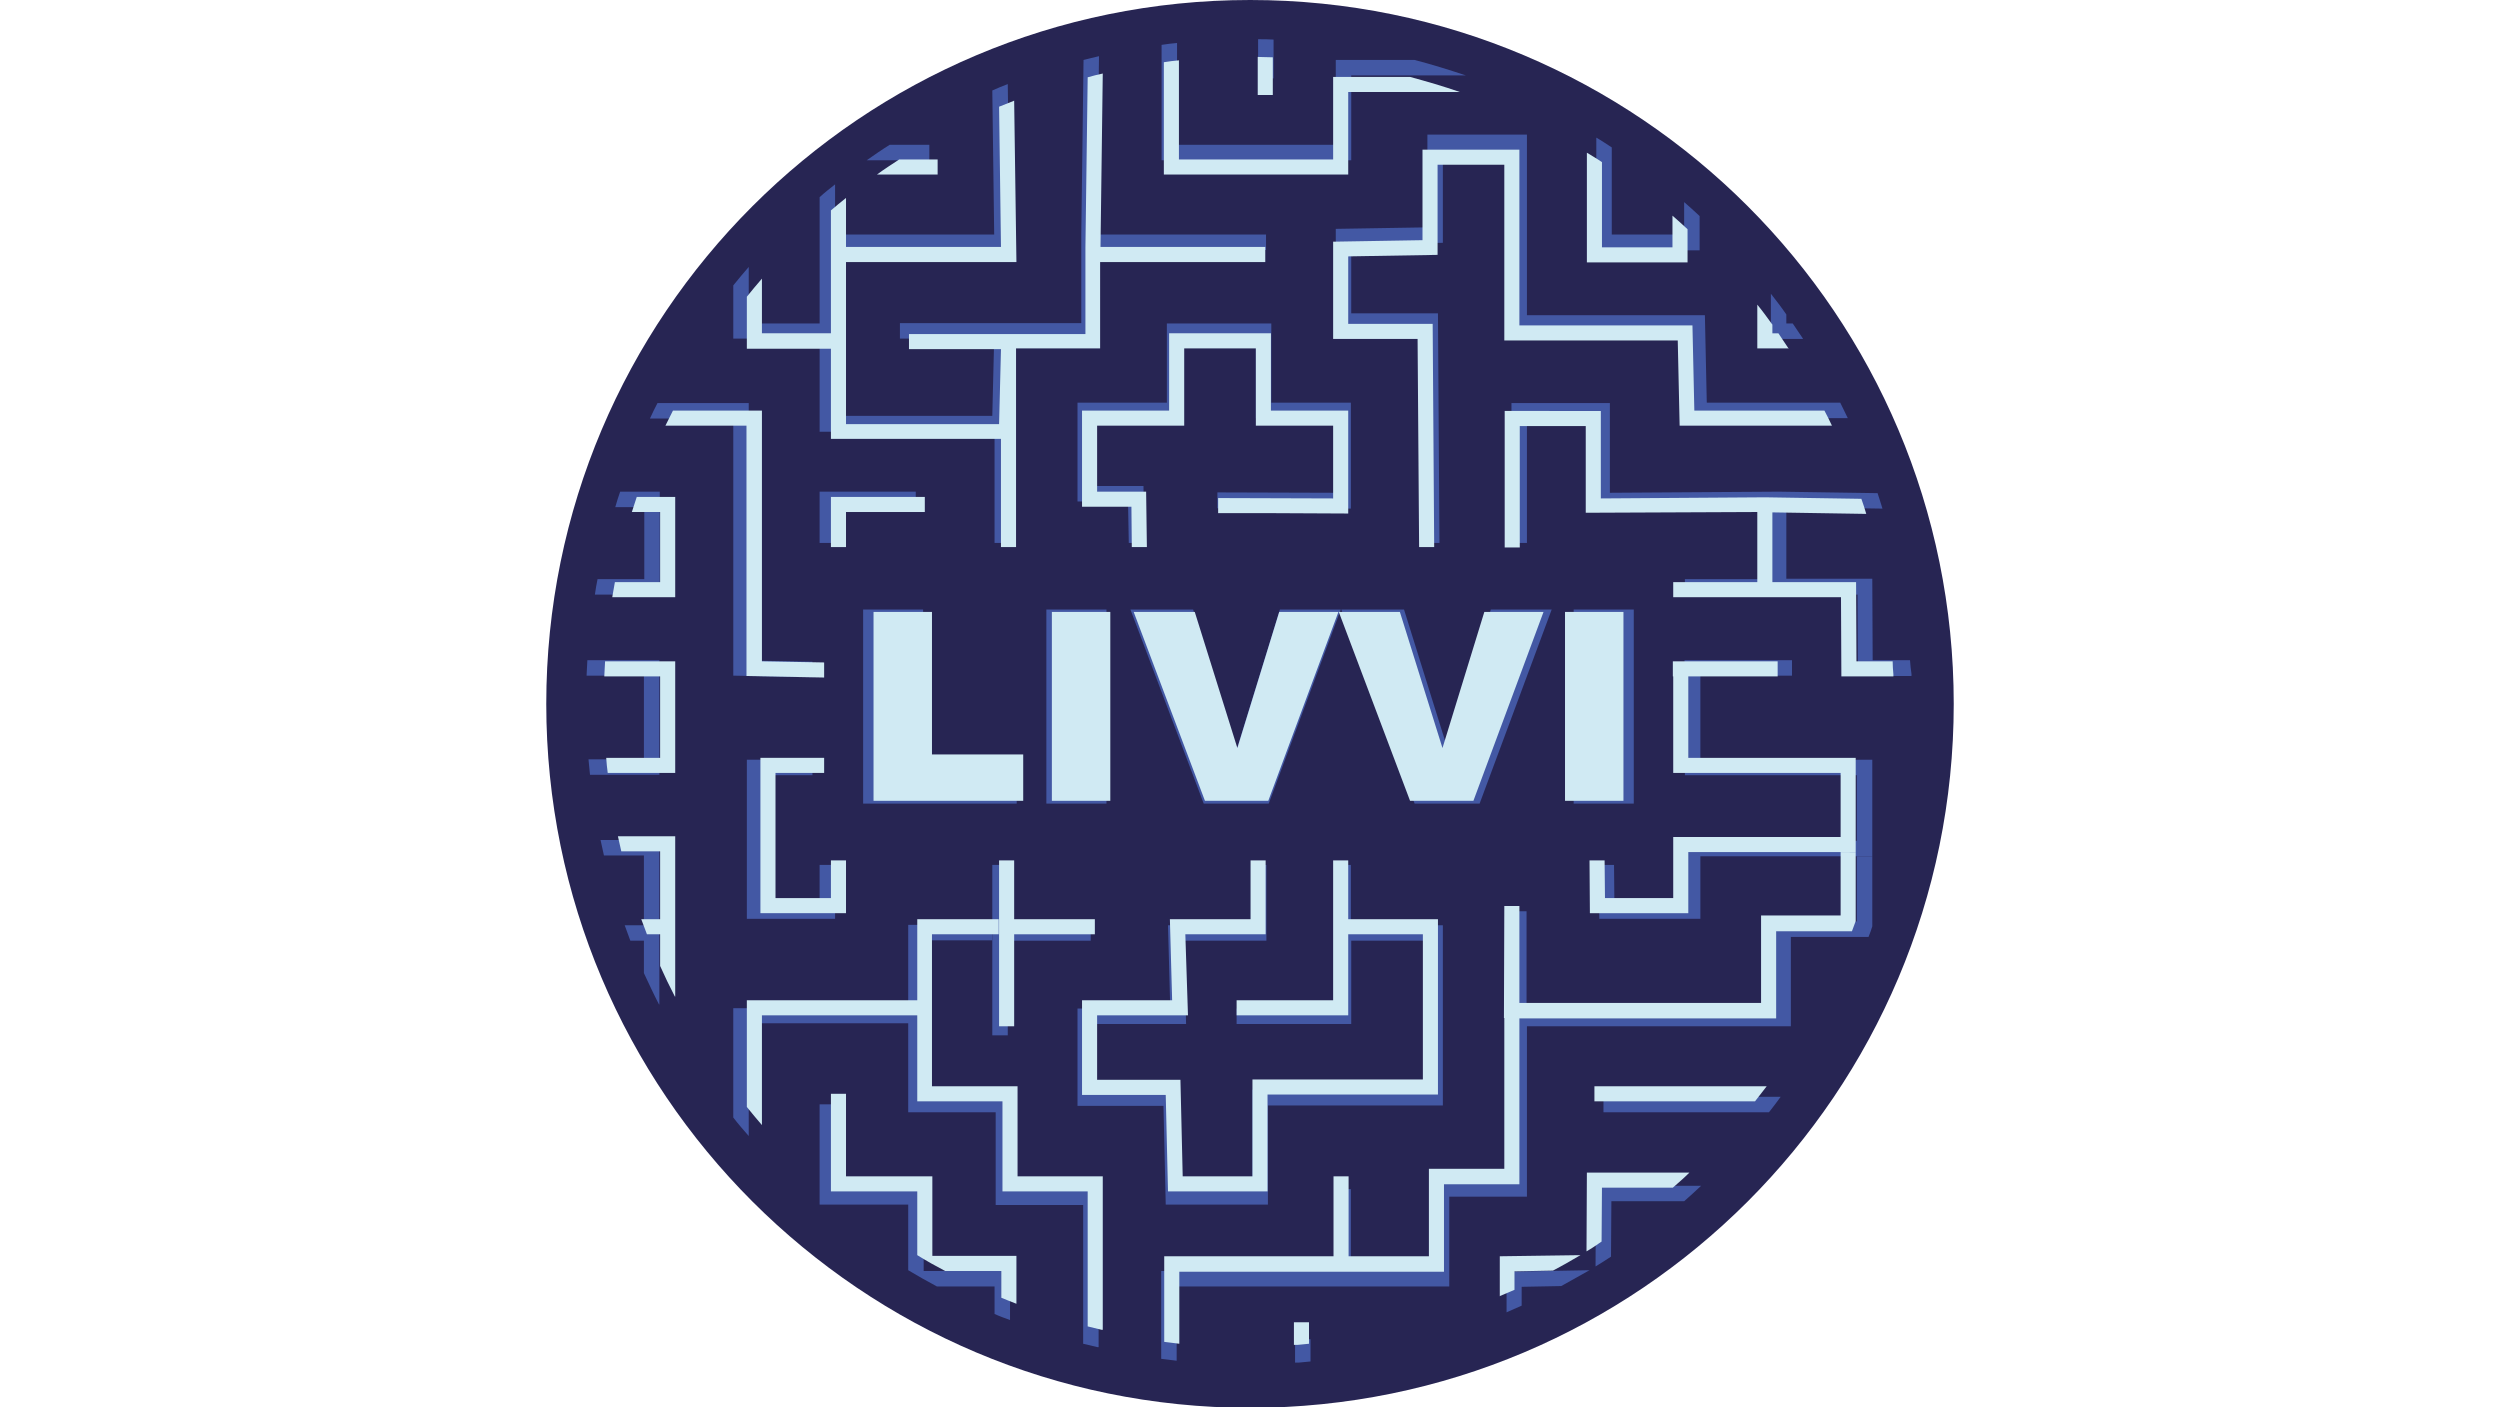 <?xml version="1.0" encoding="utf-8"?>
<!-- Generator: Adobe Illustrator 16.0.0, SVG Export Plug-In . SVG Version: 6.00 Build 0)  -->
<!DOCTYPE svg PUBLIC "-//W3C//DTD SVG 1.1//EN" "http://www.w3.org/Graphics/SVG/1.1/DTD/svg11.dtd">
<svg version="1.1" id="Calque_1" xmlns="http://www.w3.org/2000/svg" xmlns:xlink="http://www.w3.org/1999/xlink" x="0px" y="0px"
	 width="720px" height="405.35px" viewBox="0 0 720 405.35" enable-background="new 0 0 720 405.35" xml:space="preserve">
<g id="Calque_1_1_">
	<path fill="#272553" d="M562.675,202.73c0,111.951-90.777,202.729-202.729,202.729c-111.843-0.108-202.621-90.777-202.621-202.729
		C157.325,90.778,248.103,0,360.054,0S562.675,90.778,562.675,202.73"/>
</g>
<g id="Calque_2_-_copie">
	<g enable-background="new    ">
		<path fill="#4358A4" d="M248.584,175.542h17.271v42.131h26.956v13.764h-44.228V175.542z"/>
		<path fill="#4358A4" d="M301.353,175.542h17.31v55.895h-17.31V175.542z"/>
		<path fill="#4358A4" d="M325.564,175.542h18.055l12.581,40.225l12.419-40.225h17.529l-20.754,55.895h-18.72L325.564,175.542z"/>
		<path fill="#4358A4" d="M386.301,175.542h18.055l12.58,40.225l12.419-40.225h17.531l-20.756,55.895h-18.72L386.301,175.542z"/>
		<path fill="#4358A4" d="M453.214,175.542h17.31v55.895h-17.31V175.542z"/>
	</g>
</g>
<g id="Calque_3_-_copie">
	<g>
		<path fill="#4358A4" d="M550.079,190.133h-10.75l-0.108-23.454h-24.758v-20.631h-1.086h1.086v-2.281h-4.452l0,0h4.452v2.281
			l27.689,0.434c-0.435-1.52-0.978-3.04-1.411-4.452l-28.45-0.434l-48.646,0.325v-25.843h-28.342v40.285h4.452v-35.942h19.546
			v25.844l50.818-0.217v20.739h-24.866v4.452h31.598l0,0h18.134l0.109,23.454h15.419v-0.543
			C550.296,192.74,550.188,191.437,550.079,190.133z"/>
		<polygon fill="#4358A4" points="489.705,194.585 489.705,194.585 516.092,194.585 516.092,190.133 485.145,190.133 
			485.145,194.585 485.254,194.585 485.254,194.585 485.254,223.252 534.769,223.252 534.769,242.146 485.254,242.146 
			485.254,260.171 464.948,260.171 464.84,249.095 460.388,249.095 460.604,264.623 489.705,264.623 489.705,246.598 
			534.769,246.598 534.769,246.598 539.221,246.598 539.221,244.101 539.221,244.101 539.221,218.8 489.705,218.8 		"/>
		<path fill="#4358A4" d="M511.205,265.383v25.735h-71.558v-28.667h-4.452l-0.108,33.118h0.108v44.629h-22.368v25.844h-23.78
			v-23.563h-4.452v23.563l0,0l0,0h-50.167v25.3c1.52,0.218,2.932,0.326,4.452,0.543v-21.392h45.715l0,0h2.28v-4.451l0,0v4.451
			h30.513v-25.843h22.368V295.57h76.01v-25.734h22.369c0.435-0.978,0.76-2.063,1.086-3.04v-20.197h-4.452v18.785H511.205z"/>
		<path fill="#4358A4" d="M236.049,124.33h50.384v32.033h4.452V97.618h24.866V71.992h48.864V67.54H315.86l0,0l0.652-51.361
			c-1.521,0.326-3.041,0.761-4.452,1.086l-0.652,50.275l0,0v2.172l0,0v23.346h-20.522h-4.561l0,0h-27.146v4.452h27.146l-0.543,22.26
			h-45.28V95.338l0,0v-2.28V71.992h50.384l-0.651-47.778c-1.521,0.543-2.932,1.195-4.452,1.847l0.543,41.479h-45.823V53.098
			c-1.52,1.195-3.041,2.39-4.452,3.692v13.03l0,0v2.28v21.065v2.28l0,0v-2.28h-20.414V76.878c-1.52,1.738-3.04,3.584-4.452,5.321
			V97.51h24.866V124.33z"/>
		<path fill="#4358A4" d="M461.907,320.327h47.561c1.194-1.521,2.28-2.932,3.366-4.452h-51.035v4.452H461.907z"/>
		<path fill="#4358A4" d="M291.211,315.767h-25.192v-44.954h19.763v-4.452h-24.214v23.997h2.28l0,0h-2.28v4.452l0,0v-4.452h-50.384
			v31.49c1.412,1.846,2.932,3.583,4.452,5.32v-32.467h45.932v25.626h25.191v26.712h25.192v39.96
			c1.412,0.325,2.823,0.651,4.126,0.977h0.326v-45.497h-25.192V315.767z"/>
		<polygon fill="#4358A4" points="285.782,249.095 285.782,266.469 285.782,270.921 285.782,298.176 290.234,298.176 
			290.234,270.921 314.123,270.921 314.123,266.469 290.234,266.469 290.234,249.095 		"/>
		<polygon fill="#4358A4" points="263.739,141.596 236.049,141.596 236.049,156.364 240.501,156.364 240.501,146.048 
			263.739,146.048 		"/>
		<path fill="#4358A4" d="M267.648,41.697h-11.401c-2.28,1.412-4.452,2.933-6.624,4.452h18.025V41.697z"/>
		<path fill="#4358A4" d="M366.787,11.402c-1.521-0.108-2.932-0.108-4.453-0.108v11.293h4.453V11.402z"/>
		<path fill="#4358A4" d="M411.09,38.765v26.712l-26.387,0.435v28.775h24.975l0.435,61.677h4.452l-0.435-66.129h-24.975V70.364
			l26.386-0.435V43.217h19.763V95.23h51.361l0.543,25.191h44.954c-0.76-1.52-1.411-2.932-2.171-4.452h-38.439l-0.543-25.191h-51.253
			V38.765H411.09z"/>
		<polygon fill="#4358A4" points="336.057,93.166 336.057,115.969 310.322,115.969 310.322,144.419 324.873,144.419 325.09,156.364 
			329.542,156.364 329.325,139.967 314.774,139.967 314.774,120.421 340.509,120.421 340.509,97.618 361.684,97.618 
			361.684,120.421 384.595,120.421 384.595,141.921 350.607,141.813 350.607,146.048 350.607,146.373 366.135,146.373 
			389.047,146.482 389.047,115.969 366.135,115.969 366.135,93.166 		"/>
		<polygon fill="#4358A4" points="233.986,223.252 233.986,218.8 215.092,218.8 215.092,264.623 240.501,264.623 240.501,249.095 
			236.049,249.095 236.049,260.171 219.544,260.171 219.544,223.252 		"/>
		<polygon fill="#4358A4" points="335.731,346.931 365.158,346.931 365.158,318.372 415.541,318.372 415.541,266.469 
			389.047,266.469 389.047,249.095 384.595,249.095 384.595,268.641 384.595,270.921 384.595,270.921 384.595,290.466 
			356.145,290.466 356.145,294.918 389.155,294.918 389.155,270.921 411.09,270.921 411.09,313.812 360.706,313.812 
			360.706,342.479 340.183,342.479 339.423,314.03 314.774,314.03 314.774,294.918 341.595,294.918 340.943,270.921 
			364.724,270.921 364.724,249.095 360.271,249.095 360.271,266.469 336.383,266.469 337.034,290.466 310.322,290.466 
			310.322,318.482 335.08,318.482 		"/>
		<path fill="#4358A4" d="M211.184,194.585l22.803,0.435v-4.452l-18.351-0.325v-74.164h-26.277c-0.76,1.52-1.521,2.932-2.172,4.451
			h23.998V194.585z"/>
		<path fill="#4358A4" d="M519.241,97.51c-0.978-1.412-1.955-2.932-2.933-4.344h-1.846v-2.605c-1.411-2.063-2.932-4.018-4.452-5.973
			v13.03h9.23V97.51L519.241,97.51z"/>
		<path fill="#4358A4" d="M489.488,62.22c-1.521-1.412-2.932-2.715-4.452-4.019v9.339h-20.849V42.457
			c-1.52-0.978-2.932-1.955-4.451-2.823v32.467h29.752V62.22L489.488,62.22z"/>
		<path fill="#4358A4" d="M389.155,21.717h33.01c-4.886-1.629-9.772-3.148-14.768-4.452h-22.694v24.432h-45.714V12.379
			c-1.52,0.108-2.932,0.325-4.452,0.543v33.227h54.619V21.717L389.155,21.717z"/>
		<path fill="#4358A4" d="M266.019,342.479h-25.518v-24.432h-4.452v28.884h25.518v18.894c2.714,1.629,5.429,3.149,8.252,4.669
			h16.613v7.927c1.412,0.652,2.932,1.195,4.452,1.738l0,0v-14.116h-24.866V342.479z"/>
		<path fill="#4358A4" d="M190.009,141.596h-11.401c-0.543,1.52-0.978,2.932-1.412,4.452h8.361v20.739h-13.464
			c-0.326,1.521-0.543,2.932-0.76,4.452h18.677V141.596z"/>
		<path fill="#4358A4" d="M190.009,241.929h-17.048c0.326,1.52,0.651,2.932,0.977,4.452h11.51v20.088h-5.538
			c0.543,1.521,1.086,2.932,1.629,4.452h3.909v9.338c1.412,3.041,2.823,6.081,4.343,9.013h0.108v-18.459l0,0v-3.258l0,0v-25.626
			H190.009z"/>
		<path fill="#4358A4" d="M190.009,190.133h-20.849c-0.108,1.412-0.108,2.823-0.217,4.235v0.217h16.505v24.106h-15.962
			c0.109,1.52,0.326,2.932,0.435,4.452H189.9v-33.011H190.009z"/>
		<path fill="#4358A4" d="M459.519,364.739c1.521-0.977,3.041-1.846,4.452-2.823l0.108-15.962h20.957
			c1.629-1.411,3.258-2.932,4.887-4.452h-30.296L459.519,364.739z"/>
		<path fill="#4358A4" d="M433.784,377.987c1.52-0.651,2.932-1.304,4.452-1.955v-5.429l11.401-0.218
			c2.715-1.52,5.429-3.04,8.144-4.561l-23.889,0.435v11.728H433.784z"/>
		<path fill="#4358A4" d="M372.977,392.428h1.086c1.085-0.108,2.279-0.217,3.365-0.325v-6.407h-4.451V392.428z"/>
	</g>
</g>
<g id="Calque_2">
	<g>
		<path fill="#D0EAF3" d="M251.577,176.235h16.831v41.045h26.277v13.356h-43.108V176.235z"/>
		<path fill="#D0EAF3" d="M302.938,176.235h16.831v54.401h-16.831V176.235z"/>
		<path fill="#D0EAF3" d="M326.501,176.235h17.591l12.27,39.199l12.054-39.199h17.047l-20.196,54.401h-18.243L326.501,176.235z"/>
		<path fill="#D0EAF3" d="M385.572,176.235h17.59l12.271,39.199l12.053-39.199h17.048l-20.197,54.401h-18.242L385.572,176.235z"/>
		<path fill="#D0EAF3" d="M450.724,176.235h16.83v54.401h-16.83V176.235z"/>
	</g>
</g>
<g id="Calque_3">
	<g>
		<path fill="#D0EAF3" d="M545.084,190.459H534.66l-0.108-22.803h-24.106v-20.089h-1.086h1.086v-2.172h-4.344l0,0h4.344v2.172
			l27.038,0.435c-0.435-1.412-0.869-2.932-1.412-4.344l-27.689-0.434l-47.343,0.325v-25.191H433.35v39.308h4.344v-34.965h19.002
			v24.975l49.406-0.217v20.197h-24.214v4.343h30.729l0,0h17.591l0.108,22.804h14.985v-0.543
			C545.192,192.956,545.084,191.762,545.084,190.459z"/>
		<polygon fill="#D0EAF3" points="486.23,194.803 486.23,194.803 511.966,194.803 511.966,190.459 481.778,190.459 481.778,194.803 
			481.888,194.803 481.888,194.803 481.888,222.601 530.1,222.601 530.1,241.06 481.888,241.06 481.888,258.651 462.233,258.651 
			462.125,247.792 457.781,247.792 457.89,262.994 486.23,262.994 486.23,245.404 530.1,245.404 530.1,245.404 534.442,245.404 
			534.442,243.015 534.442,243.015 534.442,218.257 486.23,218.257 		"/>
		<path fill="#D0EAF3" d="M507.188,263.754v25.084h-69.604v-27.907h-4.343l-0.108,32.25h0.108v43.435h-21.718v25.191h-23.129v-23.02
			h-4.343v23.02l0,0l0,0h-48.755v24.649c1.412,0.217,2.932,0.325,4.343,0.543v-20.74h44.412l0,0h2.172v-4.344l0,0v4.344h29.644
			v-25.191h21.717v-47.778h73.947v-25.083h21.825c0.326-0.978,0.761-1.954,1.086-2.932v-19.871H530.1v18.242h-22.912V263.754z"/>
		<path fill="#D0EAF3" d="M239.307,126.394h48.972v31.164h4.343v-57.225h24.215V75.467h47.56v-4.344h-47.452l0,0l0.651-49.949
			c-1.412,0.326-2.932,0.651-4.343,1.086l-0.651,48.972l0,0v2.172l0,0v22.804H292.84h-4.343l0,0h-26.712v4.343h26.495l-0.543,21.608
			H243.65V98.161l0,0V95.99V75.467h49.081l-0.652-46.475c-1.412,0.543-2.932,1.194-4.343,1.737l0.543,40.394H243.65V57.007
			c-1.52,1.194-2.932,2.39-4.343,3.584v12.704l0,0v2.172V95.99v2.172l0,0V95.99h-19.871V80.244
			c-1.521,1.737-2.932,3.476-4.344,5.213v14.984h24.215V126.394z"/>
		<path fill="#D0EAF3" d="M459.193,317.178h46.257c1.086-1.411,2.28-2.932,3.366-4.343h-49.623V317.178z"/>
		<path fill="#D0EAF3" d="M292.948,312.835h-24.54v-43.76h19.22v-4.344h-23.455v23.346h2.28l0,0h-2.28v4.344l0,0v-4.344h-49.081
			v30.729c1.412,1.737,2.823,3.475,4.344,5.212v-31.598h44.737v24.757h24.54v25.952h24.541v38.874
			c1.303,0.325,2.715,0.651,4.018,0.978h0.326v-44.194h-24.54v-25.952H292.948z"/>
		<polygon fill="#D0EAF3" points="287.736,247.792 287.736,264.732 287.736,269.075 287.736,295.57 292.08,295.57 292.08,269.075 
			315.317,269.075 315.317,264.732 292.08,264.732 292.08,247.792 		"/>
		<polygon fill="#D0EAF3" points="266.345,143.115 239.307,143.115 239.307,157.558 243.65,157.558 243.65,147.459 266.345,147.459 
					"/>
		<path fill="#D0EAF3" d="M270.037,45.932h-11.076c-2.171,1.411-4.343,2.823-6.406,4.343h17.482V45.932L270.037,45.932z"/>
		<path fill="#D0EAF3" d="M366.569,16.505c-1.411,0-2.932-0.108-4.343-0.108v10.967h4.343V16.505z"/>
		<path fill="#D0EAF3" d="M409.678,43.109v26.061l-25.734,0.435v28.015h24.322l0.436,59.939h4.343l-0.435-64.283h-24.322V73.838
			l25.734-0.435V47.451h19.22v50.602h49.949l0.543,24.54h43.868c-0.651-1.411-1.411-2.932-2.171-4.344h-37.463l-0.543-24.54h-49.841
			V43.109H409.678z"/>
		<polygon fill="#D0EAF3" points="336.708,95.99 336.708,118.249 311.625,118.249 311.625,145.939 325.85,145.939 325.958,157.558 
			330.302,157.558 330.084,141.596 315.969,141.596 315.969,122.593 341.052,122.593 341.052,100.333 361.684,100.333 
			361.684,122.593 383.943,122.593 383.943,143.55 350.825,143.442 350.825,147.568 350.825,147.785 366.026,147.785 
			388.287,147.894 388.287,118.249 366.026,118.249 366.026,95.99 		"/>
		<polygon fill="#D0EAF3" points="237.353,222.601 237.353,218.257 219.001,218.257 219.001,262.994 243.65,262.994 243.65,247.792 
			239.307,247.792 239.307,258.651 223.345,258.651 223.345,222.601 		"/>
		<polygon fill="#D0EAF3" points="336.383,343.13 365.049,343.13 365.049,315.224 414.13,315.224 414.13,264.732 388.287,264.732 
			388.287,247.792 383.943,247.792 383.943,266.904 383.943,269.075 383.943,269.075 383.943,288.077 356.145,288.077 
			356.145,292.421 388.287,292.421 388.287,269.075 409.787,269.075 409.787,310.88 360.706,310.88 360.706,338.787 
			340.618,338.787 339.966,310.989 315.969,310.989 315.969,292.421 342.138,292.421 341.377,269.075 364.506,269.075 
			364.506,247.792 360.163,247.792 360.163,264.732 336.926,264.732 337.577,288.077 311.625,288.077 311.625,315.332 
			335.731,315.332 		"/>
		<path fill="#D0EAF3" d="M215.092,194.694l22.26,0.435v-4.344l-17.917-0.325v-72.21H193.81c-0.76,1.412-1.412,2.933-2.171,4.344
			h23.346v72.101H215.092z"/>
		<path fill="#D0EAF3" d="M515.006,100.225c-0.978-1.412-1.846-2.823-2.823-4.235h-1.737v-2.497
			c-1.411-1.955-2.823-3.909-4.344-5.755v12.596h9.013v-0.108H515.006z"/>
		<path fill="#D0EAF3" d="M486.014,66.02c-1.411-1.303-2.823-2.605-4.344-3.909v9.121h-20.306v-24.54
			c-1.411-0.978-2.932-1.846-4.343-2.715v31.599h28.992V66.02z"/>
		<path fill="#D0EAF3" d="M388.287,26.495h32.141c-4.669-1.629-9.555-3.041-14.333-4.344h-22.151v23.78h-44.412V17.373
			c-1.412,0.109-2.932,0.326-4.343,0.543v32.358h53.099V26.495z"/>
		<path fill="#D0EAF3" d="M268.517,338.787H243.65v-23.78h-4.343v28.123h24.866v18.352c2.606,1.628,5.321,3.148,8.035,4.561h16.179
			v7.709c1.412,0.543,2.823,1.194,4.344,1.737l0,0v-13.79h-24.215V338.787z"/>
		<path fill="#D0EAF3" d="M194.461,143.115h-11.076c-0.435,1.412-0.978,2.933-1.412,4.344h8.144v20.197h-13.03
			c-0.217,1.411-0.543,2.932-0.76,4.343h18.134V143.115z"/>
		<path fill="#D0EAF3" d="M194.461,240.843h-16.505c0.326,1.411,0.652,2.932,0.978,4.344h11.184v19.545h-5.429
			c0.543,1.412,1.086,2.932,1.629,4.344h3.8v9.121c1.303,2.932,2.715,5.863,4.235,8.795h0.109v-17.916l0,0v-3.149l0,0V240.843z"/>
		<path fill="#D0EAF3" d="M194.461,190.459h-20.197c-0.108,1.303-0.108,2.715-0.217,4.126v0.218h16.07v23.454H174.59
			c0.109,1.411,0.217,2.932,0.435,4.344h19.437V190.459L194.461,190.459z"/>
		<path fill="#D0EAF3" d="M456.913,360.396c1.52-0.869,2.932-1.847,4.343-2.823l0.108-15.528h20.414
			c1.629-1.411,3.258-2.823,4.778-4.343h-29.535L456.913,360.396z"/>
		<path fill="#D0EAF3" d="M431.829,373.317c1.412-0.651,2.932-1.194,4.344-1.846v-5.32l11.076-0.218
			c2.714-1.411,5.32-2.932,7.926-4.451l-23.236,0.325v11.51H431.829z"/>
		<path fill="#D0EAF3" d="M372.65,387.324h1.086c1.086-0.108,2.172-0.217,3.258-0.325v-6.189h-4.344V387.324z"/>
	</g>
</g>
</svg>

